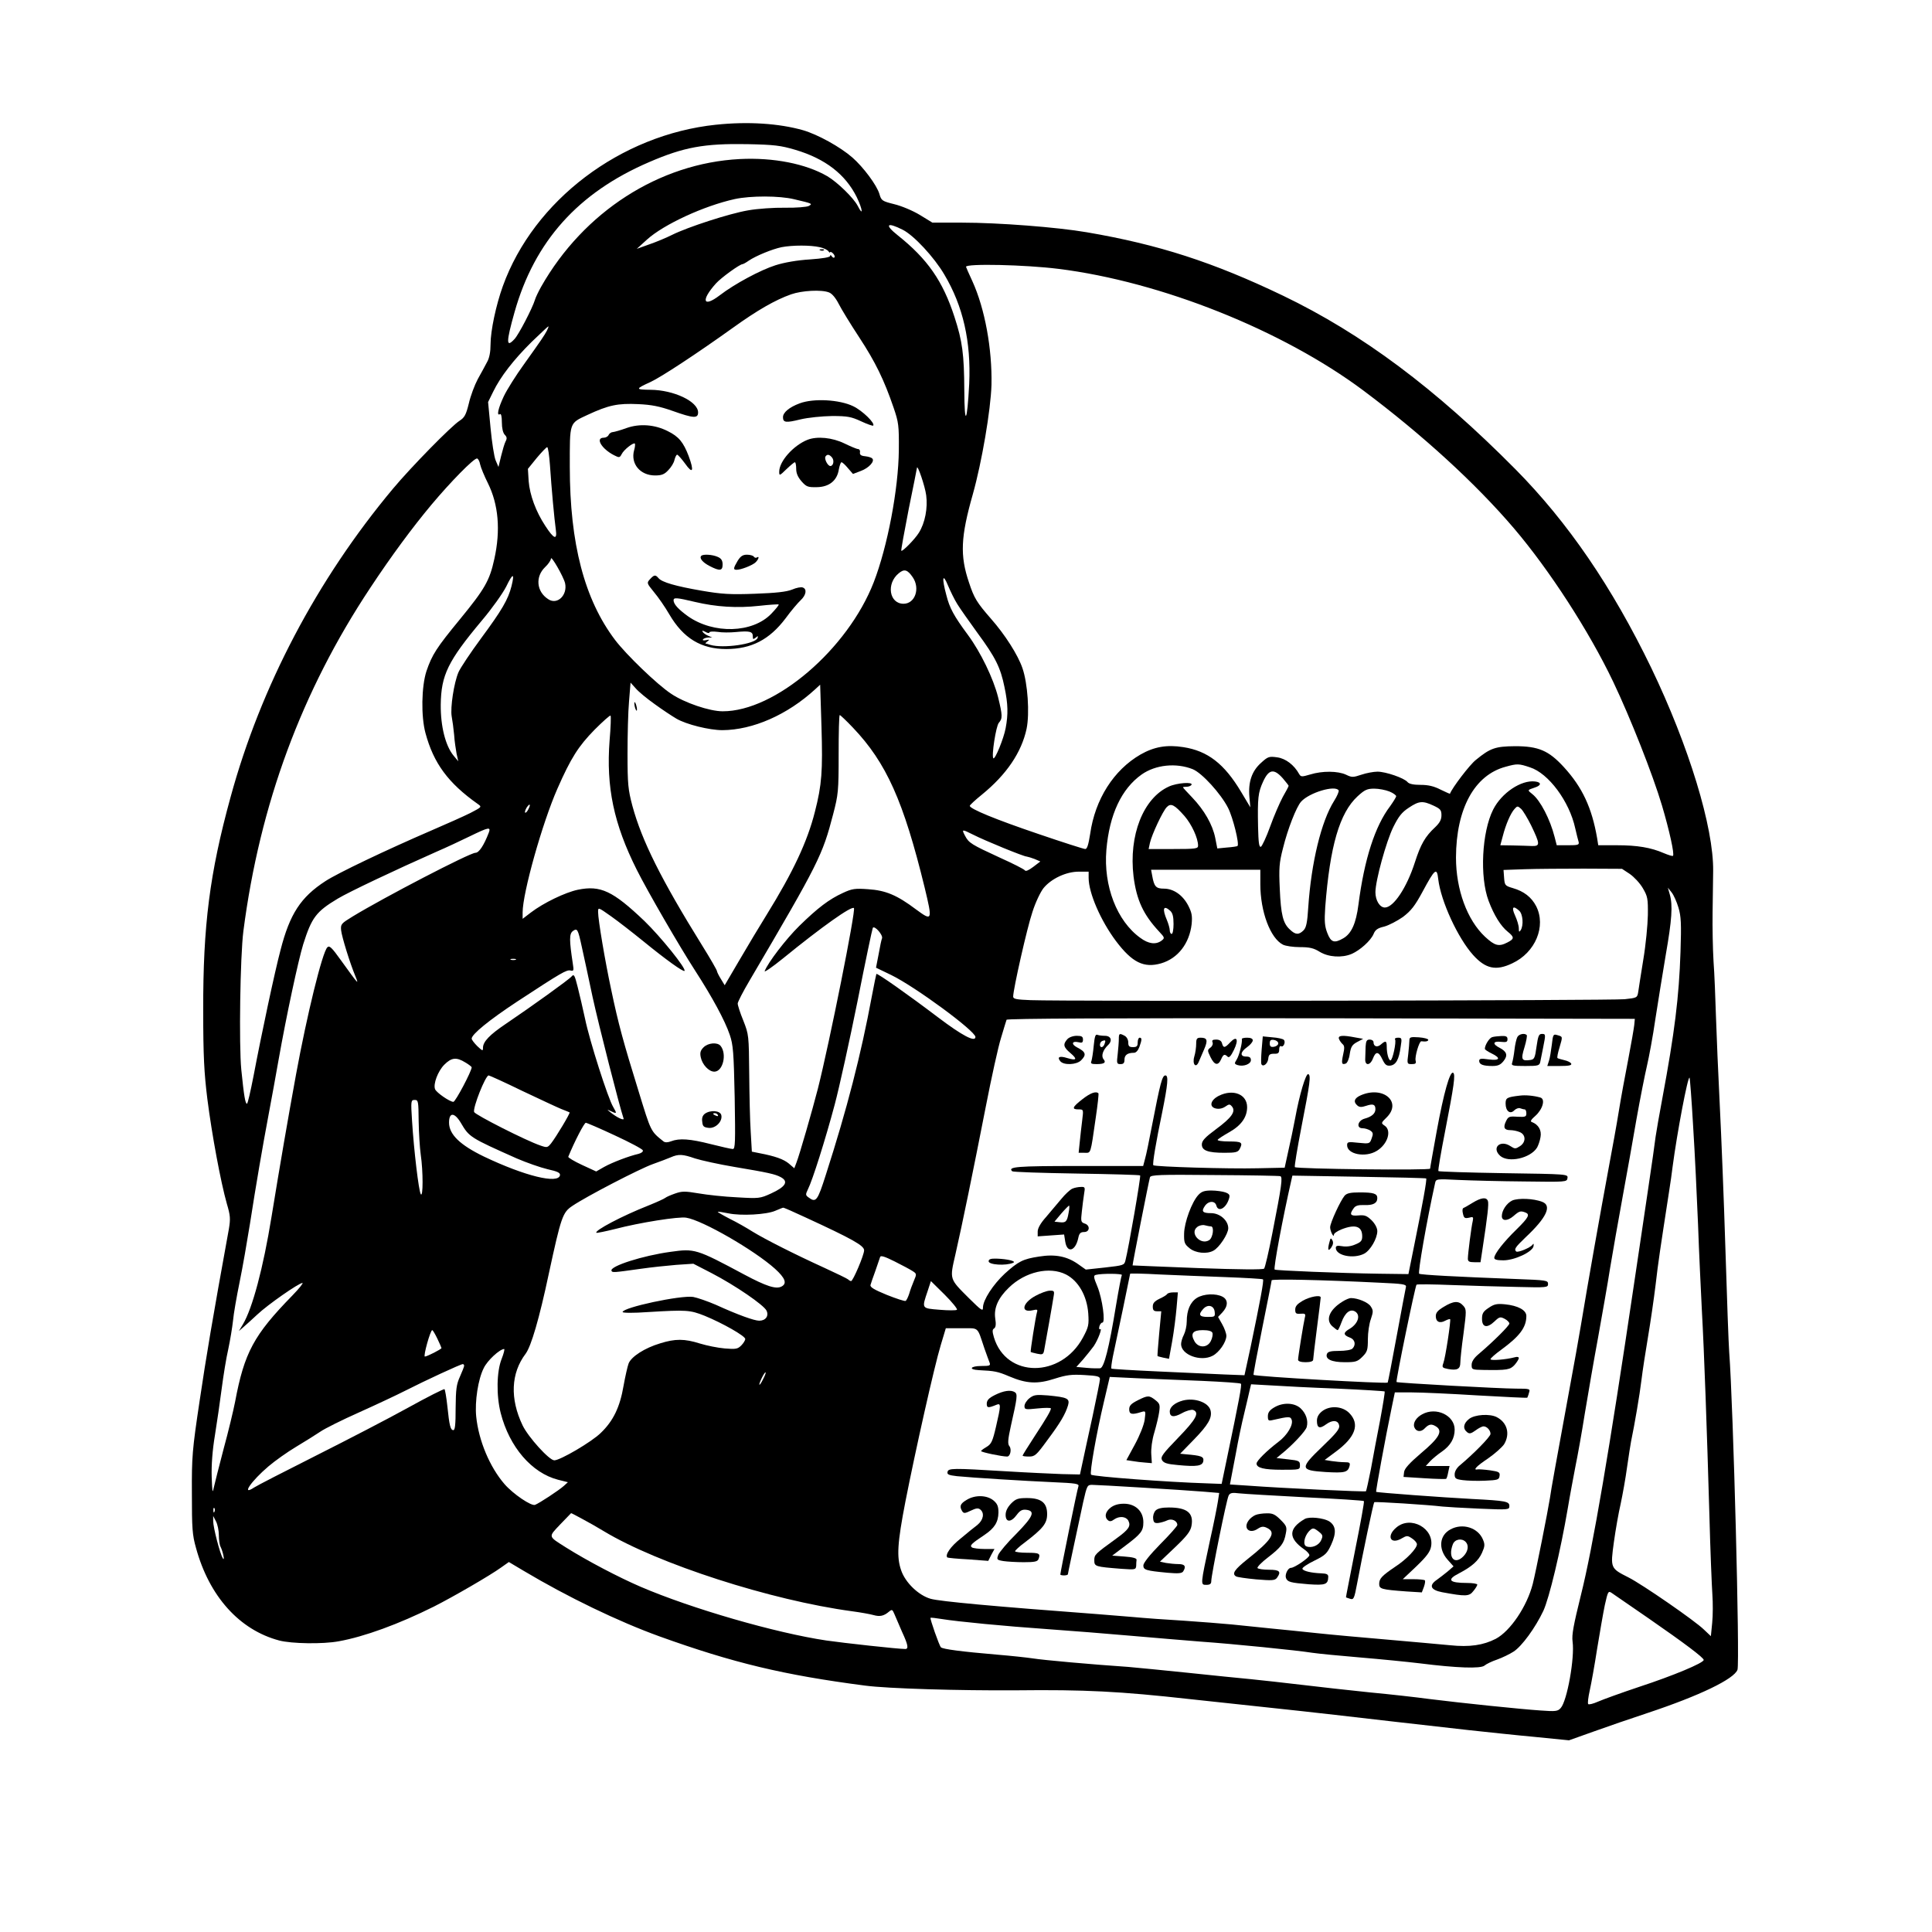 <?xml version="1.0" standalone="no"?>
<!DOCTYPE svg PUBLIC "-//W3C//DTD SVG 20010904//EN"
 "http://www.w3.org/TR/2001/REC-SVG-20010904/DTD/svg10.dtd">
<svg version="1.0" xmlns="http://www.w3.org/2000/svg"
 width="1024pt" height="1024pt" viewBox="0 0 1024 1024"
 preserveAspectRatio="xMidYMid meet">

<g transform="translate(0,1024) scale(0.1,-0.1)"
fill="#000000" stroke="none">
<path d="M3795 9579 c-506 -53 -966 -401 -1130 -856 -36 -100 -65 -236 -65
-308 0 -40 -6 -73 -19 -95 -10 -19 -32 -60 -49 -90 -16 -30 -38 -88 -47 -128
-15 -61 -23 -75 -49 -92 -42 -26 -256 -244 -353 -360 -403 -482 -701 -1049
-861 -1635 -111 -404 -146 -681 -145 -1130 0 -244 5 -332 22 -470 24 -189 71
-441 103 -554 19 -64 20 -81 11 -135 -88 -484 -120 -675 -155 -911 -39 -260
-42 -295 -41 -490 0 -185 2 -220 22 -290 70 -256 230 -434 441 -490 65 -17
231 -20 316 -4 134 24 318 91 504 184 101 51 298 165 356 207 l41 29 79 -47
c235 -140 501 -268 719 -347 392 -141 659 -205 1090 -261 120 -16 502 -27 800
-25 365 4 548 -5 925 -47 124 -13 308 -33 410 -44 102 -11 262 -28 355 -39
179 -21 427 -49 710 -81 94 -10 251 -27 350 -36 l181 -18 129 46 c72 26 200
70 285 98 280 93 461 181 479 230 13 39 -22 1396 -44 1685 -3 39 -12 284 -20
545 -8 261 -22 606 -30 765 -8 160 -17 369 -20 465 -3 96 -8 229 -13 295 -4
66 -6 181 -5 255 1 74 2 175 3 223 3 232 -129 663 -328 1077 -207 428 -441
771 -720 1053 -424 428 -812 718 -1232 920 -369 177 -659 271 -1040 336 -157
27 -469 51 -660 51 l-158 0 -67 41 c-38 23 -98 48 -136 57 -64 16 -68 19 -78
54 -14 47 -85 142 -143 193 -64 56 -183 122 -262 145 -127 36 -292 47 -461 29z
m420 -133 c159 -47 266 -130 326 -251 31 -64 36 -107 5 -46 -22 42 -107 125
-161 157 -114 66 -285 100 -464 91 -427 -22 -827 -279 -1053 -677 -14 -25 -29
-56 -33 -70 -13 -43 -86 -184 -108 -207 -45 -49 -45 -18 0 142 106 376 337
634 714 796 183 79 291 99 519 95 144 -3 177 -7 255 -30z m-6 -262 c99 -23 99
-24 77 -36 -10 -5 -66 -10 -125 -9 -58 1 -146 -5 -196 -14 -100 -17 -321 -89
-403 -130 -28 -14 -82 -37 -120 -50 l-67 -24 54 49 c88 80 302 179 466 215 84
18 236 18 314 -1z m576 -162 c59 -30 166 -145 220 -237 100 -168 142 -356 132
-579 -11 -210 -25 -230 -26 -36 -1 193 -10 261 -52 390 -62 191 -143 307 -301
433 -72 57 -58 72 27 29z m-441 -92 c21 -4 43 -15 47 -22 5 -7 9 -9 9 -5 0 4
6 2 14 -5 8 -7 12 -17 9 -22 -3 -4 -9 -2 -14 5 -5 8 -9 9 -9 3 0 -8 -39 -14
-107 -19 -67 -4 -136 -16 -183 -31 -79 -25 -217 -99 -295 -159 -89 -68 -102
-28 -20 63 27 30 126 102 141 102 3 0 18 8 32 18 38 26 126 62 175 72 58 11
154 11 201 0z m1266 -115 c544 -68 1187 -325 1615 -644 314 -235 596 -493 799
-731 189 -222 398 -545 526 -813 91 -191 210 -492 259 -657 39 -132 67 -258
58 -266 -2 -3 -24 4 -48 14 -69 30 -141 42 -249 42 l-99 0 -6 38 c-28 161 -78
269 -177 377 -80 87 -134 110 -258 110 -105 -1 -131 -10 -208 -73 -32 -25
-125 -147 -137 -179 -1 -1 -23 9 -50 22 -35 18 -65 25 -105 25 -38 0 -62 5
-70 15 -17 21 -115 55 -159 55 -20 0 -59 -7 -85 -16 -45 -15 -51 -15 -82 0
-43 20 -125 21 -190 1 -44 -13 -49 -13 -58 2 -27 49 -72 83 -117 89 -43 6 -49
4 -86 -30 -48 -43 -68 -101 -61 -180 l5 -55 -49 82 c-89 149 -177 217 -306
237 -88 14 -155 2 -227 -39 -142 -82 -241 -237 -267 -421 -9 -57 -16 -80 -26
-80 -8 0 -120 36 -249 80 -227 77 -363 133 -363 149 0 4 29 31 65 60 130 106
209 223 236 348 17 82 6 242 -22 322 -24 70 -92 177 -167 262 -75 86 -89 109
-116 191 -49 144 -44 243 20 468 48 171 95 447 99 580 4 191 -35 404 -101 549
-19 41 -34 75 -34 77 0 18 314 11 490 -11z m-1216 -125 c16 -6 35 -29 51 -60
14 -28 63 -108 109 -178 86 -131 132 -226 182 -372 27 -79 29 -95 28 -225 -2
-208 -60 -512 -133 -701 -138 -355 -523 -685 -801 -684 -69 0 -202 45 -273 93
-73 48 -237 206 -297 285 -162 214 -240 510 -240 918 0 240 -4 229 94 275 112
52 160 62 269 57 70 -3 114 -12 182 -36 110 -39 135 -41 135 -8 0 58 -129 119
-252 120 -81 1 -82 4 -1 41 57 26 248 152 438 288 128 92 223 147 308 177 57
20 161 26 201 10z m-1495 -202 c-15 -28 -27 -46 -122 -179 -42 -58 -90 -134
-107 -170 -30 -64 -39 -106 -20 -94 6 4 10 -13 10 -44 0 -31 6 -55 15 -65 12
-12 13 -20 5 -35 -6 -11 -16 -46 -24 -78 l-14 -58 -15 35 c-8 19 -20 97 -27
172 l-13 137 27 55 c39 80 108 169 204 264 47 45 86 82 88 82 3 0 -1 -10 -7
-22z m16 -715 c8 -121 23 -284 31 -341 8 -56 -10 -50 -56 21 -50 76 -82 163
-88 237 l-4 65 47 58 c26 31 51 57 55 57 5 0 11 -44 15 -97z m-370 5 c4 -18
23 -63 41 -99 56 -113 68 -249 34 -402 -25 -115 -51 -159 -182 -319 -125 -152
-148 -188 -178 -276 -26 -81 -29 -238 -5 -327 43 -160 120 -265 277 -376 23
-16 22 -16 -39 -48 -34 -17 -126 -58 -205 -92 -241 -104 -497 -226 -563 -269
-131 -85 -189 -174 -238 -365 -30 -112 -101 -445 -143 -667 -16 -82 -31 -148
-35 -148 -9 0 -16 42 -30 180 -13 130 -6 603 11 735 87 672 309 1272 673 1820
111 168 222 318 323 439 103 123 224 246 242 246 6 0 14 -15 17 -32z m2364
-163 c9 -67 -6 -147 -39 -199 -21 -34 -88 -102 -93 -95 -2 2 16 101 39 219 24
118 44 217 44 220 2 22 43 -97 49 -145z m-1914 -466 c14 -63 -41 -117 -89 -85
-63 40 -70 120 -16 171 17 16 30 36 30 44 0 21 67 -96 75 -130z m1843 31 c40
-59 12 -140 -49 -140 -76 0 -93 107 -25 162 29 24 46 19 74 -22z m-2127 -47
c-18 -71 -51 -127 -161 -276 -56 -76 -110 -157 -120 -180 -24 -56 -44 -188
-36 -234 4 -21 10 -65 13 -98 2 -33 9 -78 13 -100 l9 -40 -25 30 c-43 52 -69
156 -68 270 2 157 38 231 217 445 55 65 111 144 130 181 35 73 46 74 28 2z
m2363 -95 c14 -23 63 -92 107 -153 95 -129 122 -183 143 -287 19 -90 20 -144
6 -218 -10 -54 -56 -167 -65 -159 -11 11 14 171 29 188 20 23 20 38 -4 136
-25 99 -92 238 -160 330 -74 100 -97 142 -114 210 -25 92 -20 121 8 53 13 -31
35 -76 50 -100z m-1604 -530 c41 -30 93 -64 115 -77 53 -31 175 -61 244 -61
161 1 344 81 492 217 l26 24 7 -223 c7 -235 2 -307 -35 -451 -40 -158 -115
-318 -256 -546 -36 -58 -101 -166 -144 -240 l-78 -133 -20 33 c-12 19 -21 38
-21 42 0 5 -35 66 -78 135 -218 351 -320 556 -370 740 -23 87 -26 115 -26 277
0 99 3 224 8 278 l8 99 27 -30 c14 -17 60 -55 101 -84z m-239 -192 c-19 -247
22 -443 144 -686 57 -114 228 -409 309 -534 91 -141 158 -264 184 -341 18 -53
21 -92 26 -332 4 -239 3 -273 -10 -273 -9 0 -61 12 -117 26 -110 28 -166 32
-210 15 -18 -7 -32 -7 -40 -1 -69 55 -66 50 -132 265 -81 261 -108 360 -145
537 -33 153 -70 373 -70 414 0 26 0 26 68 -22 37 -26 114 -86 172 -133 120
-98 211 -163 218 -157 11 11 -126 181 -213 265 -167 159 -232 190 -353 165
-66 -14 -181 -69 -249 -121 l-43 -33 0 34 c0 103 104 473 184 655 72 164 112
226 197 313 44 44 82 78 85 75 3 -3 1 -62 -5 -131z m1290 67 c177 -186 268
-389 380 -848 42 -175 41 -179 -46 -115 -101 76 -161 101 -254 107 -69 5 -85
3 -134 -20 -72 -33 -132 -78 -231 -175 -70 -69 -166 -194 -183 -239 -4 -9 40
21 98 68 205 167 363 279 375 266 11 -11 -130 -716 -191 -957 -29 -113 -98
-353 -114 -393 l-11 -29 -29 25 c-28 23 -72 39 -156 55 l-40 8 -6 104 c-4 58
-7 197 -8 310 -2 202 -2 206 -31 280 -17 41 -30 82 -30 91 0 8 28 63 63 122
368 626 386 663 443 882 27 104 29 121 29 318 0 114 2 207 6 207 3 0 35 -30
70 -67z m1801 -220 c49 -20 149 -130 187 -205 26 -51 61 -192 50 -202 -2 -2
-27 -6 -56 -8 l-51 -5 -11 56 c-14 70 -58 147 -122 214 -27 28 -49 52 -49 54
0 2 9 3 19 3 11 0 23 5 26 10 11 17 -77 11 -120 -9 -136 -62 -213 -259 -187
-476 16 -126 52 -203 136 -293 30 -32 30 -34 12 -48 -30 -22 -69 -17 -112 15
-124 89 -196 275 -180 466 16 188 80 324 187 400 74 52 183 63 271 28z m1787
10 c98 -31 209 -180 240 -323 7 -30 15 -63 18 -72 4 -16 -3 -18 -56 -18 l-60
0 -11 43 c-24 95 -76 194 -117 227 -29 23 -29 22 12 36 35 11 36 28 1 32 -73
9 -177 -60 -222 -149 -60 -119 -72 -357 -24 -484 29 -77 65 -134 101 -163 36
-29 36 -38 -1 -57 -46 -24 -67 -18 -119 30 -95 89 -154 250 -154 420 1 259 98
437 263 481 61 17 70 17 129 -3z m-1310 -58 c17 -20 31 -38 31 -40 0 -3 -14
-30 -31 -59 -16 -30 -47 -101 -67 -157 -20 -56 -43 -104 -49 -107 -10 -3 -13
23 -15 105 -3 155 0 182 27 241 30 65 57 70 104 17z m296 -64 c3 -5 -8 -31
-24 -56 -68 -108 -121 -326 -137 -564 -5 -82 -11 -108 -25 -122 -25 -25 -43
-24 -72 4 -37 33 -48 79 -54 217 -5 108 -3 137 17 214 25 102 71 219 96 247
43 48 180 89 199 60z m269 -6 c20 -8 36 -20 36 -25 0 -5 -15 -29 -32 -53 -80
-105 -137 -281 -168 -522 -13 -100 -37 -153 -80 -178 -48 -28 -66 -22 -85 28
-14 36 -16 62 -11 137 25 324 76 499 171 587 38 35 51 41 89 41 24 0 60 -7 80
-15z m234 -75 c36 -17 42 -23 42 -51 0 -23 -9 -40 -33 -63 -54 -50 -77 -91
-108 -187 -43 -134 -113 -239 -159 -239 -27 0 -50 38 -50 81 0 61 57 269 95
346 28 56 45 78 82 102 54 36 73 38 131 11z m-4798 -20 c-6 -12 -14 -20 -17
-17 -2 3 1 14 8 26 17 26 24 19 9 -9z m3478 -35 c38 -44 72 -117 72 -157 0
-16 -11 -18 -131 -18 l-131 0 7 33 c10 44 68 168 89 189 22 23 41 13 94 -47z
m1837 -49 c48 -100 49 -111 5 -110 -19 1 -65 2 -102 3 l-66 1 13 48 c16 63 42
122 62 144 15 17 17 17 35 1 10 -9 34 -49 53 -87z m-5525 -41 c-25 -65 -51
-105 -70 -105 -30 0 -484 -236 -650 -337 -62 -38 -65 -41 -62 -74 4 -35 46
-172 76 -244 19 -47 17 -45 -76 84 -50 70 -62 81 -73 70 -27 -27 -108 -358
-166 -674 -44 -241 -83 -467 -130 -755 -44 -271 -101 -485 -152 -570 l-21 -35
23 20 c13 11 47 42 75 68 55 52 220 167 239 167 6 0 -18 -30 -54 -67 -204
-209 -254 -302 -303 -563 -9 -46 -36 -159 -61 -250 -24 -91 -47 -183 -52 -205
-7 -33 -8 -24 -11 57 -2 63 4 142 17 220 11 68 27 179 36 248 9 69 24 163 35
210 10 47 21 114 25 150 3 35 19 127 35 205 16 77 40 217 55 310 32 206 66
404 100 585 14 74 37 200 51 280 42 238 105 530 131 615 45 142 68 173 183
242 60 36 305 152 524 249 49 21 128 58 175 81 103 50 114 52 101 18z m2568
-9 c63 -32 268 -116 284 -116 7 -1 26 -7 42 -13 l30 -13 -38 -29 c-24 -18 -40
-25 -44 -18 -4 6 -63 36 -132 67 -152 70 -165 78 -185 116 -19 36 -17 36 43 6z
m3480 -208 c22 -15 54 -49 69 -75 26 -44 28 -56 27 -143 -1 -52 -11 -158 -24
-235 -12 -77 -25 -154 -27 -172 -5 -31 -6 -32 -72 -39 -63 -7 -2958 -12 -3148
-5 -76 3 -93 6 -93 19 0 38 74 366 102 448 16 51 43 107 59 127 41 50 120 87
186 87 l53 0 0 -33 c0 -80 64 -227 145 -335 86 -114 148 -144 239 -118 89 26
150 105 162 208 4 43 1 61 -18 98 -29 56 -78 90 -129 90 -42 0 -52 11 -62 68
l-6 32 289 0 290 0 0 -76 c0 -146 53 -287 120 -321 14 -7 54 -13 90 -13 51 0
73 -5 105 -25 46 -28 117 -33 169 -11 44 19 101 70 116 105 9 23 22 32 57 40
25 7 69 30 99 51 43 33 63 58 104 134 66 123 76 130 83 66 14 -117 104 -312
185 -402 66 -73 121 -85 207 -44 123 57 181 197 127 303 -25 48 -65 79 -124
96 -41 12 -43 15 -46 55 l-3 41 113 4 c62 2 203 3 314 3 l201 -1 41 -27z m258
-178 c14 -46 16 -85 11 -235 -8 -240 -31 -427 -96 -775 -16 -85 -32 -177 -36
-205 -3 -27 -21 -153 -40 -280 -19 -126 -52 -354 -75 -505 -129 -871 -218
-1395 -281 -1645 -39 -158 -49 -210 -44 -246 12 -85 -29 -315 -63 -352 -15
-17 -26 -19 -106 -13 -106 7 -424 40 -591 61 -66 9 -208 25 -315 35 -107 11
-269 29 -360 40 -91 11 -212 24 -270 30 -58 5 -208 21 -335 34 -126 13 -268
27 -315 31 -192 13 -449 36 -505 45 -33 5 -118 14 -190 20 -188 16 -288 29
-298 39 -9 9 -59 152 -55 156 2 2 28 -1 58 -6 86 -14 335 -38 565 -54 116 -8
314 -24 440 -35 127 -11 293 -25 370 -31 171 -12 508 -46 590 -59 33 -5 148
-16 255 -25 107 -9 249 -23 315 -31 198 -25 323 -29 343 -12 9 8 40 23 67 32
28 10 67 29 87 42 44 28 116 127 158 216 31 67 91 316 130 546 11 67 30 166
40 219 11 53 34 180 50 282 17 102 48 283 70 401 21 119 51 285 64 370 14 85
44 254 66 375 22 121 56 308 74 415 19 107 44 233 55 280 11 47 32 159 45 250
14 91 39 244 55 340 32 183 38 262 21 320 l-10 35 20 -25 c11 -14 27 -50 36
-80z m-2694 -17 c13 -12 18 -30 18 -70 0 -29 -4 -53 -10 -53 -5 0 -10 8 -10
19 0 10 -7 35 -15 54 -26 61 -19 82 17 50z m1850 0 c20 -18 24 -78 8 -103 -8
-12 -10 -10 -10 10 0 14 -9 44 -20 68 -20 44 -11 55 22 25z m-3377 -146 c-3
-6 -11 -44 -18 -84 l-14 -72 81 -39 c127 -62 445 -296 446 -328 0 -30 -70 7
-197 103 -161 122 -323 236 -328 231 -1 -1 -12 -55 -24 -118 -58 -312 -131
-596 -244 -947 -44 -138 -52 -149 -91 -120 -17 12 -17 16 -4 43 24 47 93 265
142 449 25 94 79 340 121 548 41 208 78 383 81 389 9 15 55 -38 49 -55z
m-1591 -47 c9 -41 35 -160 57 -265 33 -151 143 -582 164 -643 5 -14 -36 5 -70
33 -20 16 -20 16 2 6 33 -16 34 -14 13 22 -27 44 -125 350 -149 467 -11 52
-29 128 -39 168 -16 64 -20 71 -32 57 -14 -17 -212 -159 -351 -253 -83 -56
-119 -93 -119 -125 0 -19 -2 -18 -30 8 -16 16 -30 34 -30 40 0 23 92 98 242
197 235 154 261 169 282 164 17 -4 18 0 12 37 -19 125 -19 157 0 172 24 17 27
12 48 -85z m-351 -67 c-7 -2 -19 -2 -25 0 -7 3 -2 5 12 5 14 0 19 -2 13 -5z
m5929 -345 c-2 -18 -16 -100 -32 -183 -16 -82 -39 -206 -50 -275 -11 -69 -34
-195 -50 -280 -50 -270 -114 -631 -151 -855 -11 -66 -38 -217 -60 -335 -73
-399 -98 -535 -104 -580 -11 -70 -74 -388 -91 -455 -31 -120 -119 -250 -196
-291 -66 -34 -139 -45 -243 -34 -55 5 -206 19 -335 30 -129 11 -296 26 -370
34 -74 8 -184 19 -245 25 -60 6 -153 16 -205 21 -52 5 -167 14 -255 20 -88 5
-212 14 -275 20 -63 5 -146 12 -185 15 -548 41 -831 67 -882 81 -64 18 -135
86 -157 152 -24 70 -20 142 23 364 53 270 153 716 187 828 l27 90 84 0 c94 0
81 11 120 -105 12 -33 24 -68 28 -77 6 -16 1 -18 -44 -18 -58 0 -70 -19 -13
-22 83 -4 100 -7 161 -33 92 -39 150 -42 242 -12 63 20 90 23 157 19 69 -4 82
-7 82 -22 0 -9 -18 -97 -39 -196 -22 -98 -45 -208 -53 -244 l-14 -65 -94 2
c-52 2 -187 8 -300 15 -283 17 -304 17 -308 -4 -3 -13 7 -17 50 -22 79 -8 354
-25 511 -32 117 -5 137 -8 133 -21 -6 -14 -96 -456 -96 -468 0 -3 9 -5 20 -5
11 0 20 3 20 6 0 5 31 149 81 382 20 88 22 92 47 92 34 0 480 -27 590 -36 l84
-7 -7 -46 c-4 -25 -22 -118 -42 -206 -51 -238 -51 -235 -19 -235 19 0 26 5 26
20 0 32 81 433 92 453 7 14 18 17 56 12 26 -3 184 -12 352 -21 167 -8 306 -17
309 -20 3 -3 -18 -118 -46 -257 -27 -139 -50 -253 -49 -253 0 -1 10 -4 22 -8
19 -6 22 1 37 81 29 155 86 426 91 431 5 4 289 -14 361 -23 17 -2 103 -7 193
-11 160 -7 162 -6 162 14 0 24 -19 28 -195 37 -153 8 -508 34 -511 38 -3 3 50
292 82 445 l17 82 90 0 c50 0 207 -7 350 -16 143 -8 260 -14 262 -12 1 2 6 13
9 26 7 21 6 22 -69 22 -82 0 -628 30 -633 35 -5 5 99 510 106 516 4 3 89 2
189 -2 100 -4 255 -8 345 -10 158 -4 163 -3 163 16 0 19 -9 20 -170 26 -317
12 -503 22 -513 28 -8 5 40 280 84 479 5 24 5 24 127 18 67 -3 223 -7 347 -8
222 -3 225 -3 228 18 3 21 2 21 -338 26 -187 3 -343 8 -346 11 -3 3 13 97 35
209 48 246 56 304 43 312 -17 10 -50 -107 -87 -309 -19 -104 -35 -194 -35
-199 0 -10 -707 -2 -717 8 -3 3 13 99 35 213 46 235 51 274 36 280 -13 4 -47
-111 -69 -232 -9 -49 -26 -129 -37 -177 l-19 -87 -142 -3 c-154 -4 -546 8
-554 16 -6 5 15 128 47 281 30 149 34 195 17 195 -17 0 -27 -38 -72 -270 -14
-74 -30 -152 -36 -172 l-10 -38 -344 0 c-328 0 -375 -4 -350 -28 4 -4 157 -9
340 -12 183 -3 336 -7 338 -10 5 -4 -61 -385 -78 -451 -6 -25 -11 -26 -108
-37 l-102 -11 -41 29 c-58 41 -121 54 -207 40 -85 -13 -109 -25 -182 -91 -61
-57 -115 -139 -115 -179 0 -22 -8 -16 -74 49 -105 105 -103 98 -72 233 35 153
95 446 161 783 30 154 66 318 81 365 14 47 27 90 29 95 1 7 564 9 1666 8
l1664 -3 -3 -32z m-6196 -199 c19 -11 34 -23 34 -26 0 -20 -86 -183 -97 -183
-19 0 -90 49 -97 67 -11 27 15 96 49 130 38 38 64 41 111 12z m300 -150 c93
-44 187 -88 209 -97 22 -8 42 -17 44 -18 4 -4 -70 -128 -98 -164 -19 -23 -21
-24 -58 -11 -74 25 -344 162 -350 177 -8 22 60 194 77 194 4 0 84 -36 176 -81z
m6208 -189 c9 -140 20 -374 26 -520 5 -146 15 -348 20 -450 13 -234 27 -637
40 -1085 5 -192 13 -385 16 -427 3 -43 3 -110 -1 -149 l-7 -71 -37 35 c-48 47
-326 239 -399 276 -97 49 -97 49 -78 188 9 65 25 156 36 203 10 47 26 135 34
195 9 61 18 121 21 135 19 91 46 249 55 325 6 50 22 153 35 230 13 77 31 201
40 275 14 122 25 193 70 485 8 50 17 113 20 140 24 182 81 483 90 473 2 -2 11
-118 19 -258z m-6755 28 c1 -62 6 -142 11 -178 13 -87 13 -231 0 -209 -11 20
-36 230 -46 387 -7 108 -6 112 14 112 19 0 20 -6 21 -112z m224 -10 c44 -75
49 -78 296 -188 51 -22 125 -48 163 -57 54 -12 68 -19 66 -32 -9 -48 -187 -4
-403 99 -126 61 -185 117 -185 180 0 56 29 55 63 -2z m816 -66 c80 -37 146
-72 148 -79 3 -7 -8 -15 -24 -19 -48 -11 -136 -44 -181 -69 l-42 -24 -76 35
c-41 19 -74 39 -72 43 33 81 85 181 93 180 5 0 75 -30 154 -67z m425 -122 c31
-10 126 -31 209 -45 179 -30 215 -38 245 -54 43 -23 27 -51 -52 -87 -57 -26
-63 -27 -180 -20 -67 3 -158 13 -204 21 -72 12 -87 12 -124 -1 -23 -8 -46 -18
-52 -23 -6 -5 -46 -23 -88 -40 -140 -55 -289 -134 -277 -145 2 -2 47 7 99 20
130 34 338 67 377 60 85 -13 361 -172 471 -271 54 -49 65 -78 34 -94 -29 -15
-80 1 -198 64 -254 136 -262 138 -390 120 -147 -20 -322 -76 -313 -100 4 -11
11 -10 154 10 55 8 141 17 190 21 l90 6 97 -50 c125 -65 277 -169 291 -199 13
-28 -5 -53 -39 -53 -26 0 -113 31 -229 84 -44 19 -99 38 -121 42 -66 10 -374
-56 -374 -80 0 -5 54 -6 138 0 200 12 219 11 297 -20 95 -39 215 -107 215
-123 0 -7 -10 -23 -21 -34 -19 -19 -29 -21 -88 -16 -36 3 -95 15 -131 26 -82
26 -131 26 -211 1 -83 -25 -152 -70 -167 -106 -6 -16 -18 -69 -27 -119 -19
-112 -54 -186 -121 -250 -49 -48 -215 -145 -246 -145 -27 0 -138 123 -168 185
-68 142 -62 277 16 380 29 39 72 184 123 425 65 300 73 324 124 358 73 50 359
198 427 222 36 13 79 29 95 36 41 18 63 17 129 -6z m3102 -94 c13 -5 8 -47
-42 -301 -19 -98 -39 -184 -44 -189 -6 -6 -134 -5 -352 3 -189 7 -344 14 -345
14 -2 2 86 447 92 467 4 13 49 15 342 12 186 -1 343 -4 349 -6z m773 -12 c5
-4 -18 -131 -63 -353 l-31 -154 -155 2 c-206 3 -549 17 -554 22 -7 7 42 270
89 476 l5 22 353 -6 c193 -3 354 -7 356 -9z m-3293 -205 c254 -117 314 -151
314 -176 0 -25 -59 -163 -69 -163 -4 0 -11 4 -16 9 -6 5 -62 32 -125 61 -156
71 -316 152 -381 192 -30 19 -84 50 -121 68 -37 19 -65 36 -64 37 2 2 27 -2
57 -8 66 -14 202 -7 249 14 19 8 38 16 41 16 3 1 55 -22 115 -50z m571 -286
c22 -14 22 -16 7 -51 -9 -21 -20 -51 -25 -69 -6 -18 -14 -35 -19 -38 -4 -3
-50 12 -100 32 -68 28 -90 41 -86 53 2 8 14 42 26 75 11 33 23 66 25 73 3 9
25 2 77 -24 40 -20 83 -43 95 -51z m813 -18 c66 -34 111 -113 118 -206 4 -61
2 -72 -28 -128 -116 -216 -407 -216 -472 1 -9 31 -9 41 1 47 9 6 11 22 6 53
-8 55 15 108 72 163 87 85 216 114 303 70z m296 -3 c-3 -5 -17 -78 -31 -162
-37 -227 -63 -327 -83 -332 -9 -1 -42 -1 -72 2 l-55 5 36 40 c19 22 44 54 56
70 23 34 47 99 34 90 -5 -3 -7 4 -4 15 3 11 10 20 16 20 17 0 0 125 -26 190
-22 52 -22 60 -8 63 30 8 142 7 137 -1z m551 -11 c106 -4 194 -9 197 -12 6 -5
-15 -116 -65 -356 l-33 -152 -105 4 c-58 3 -216 10 -351 16 -135 6 -247 13
-249 15 -3 3 1 30 7 62 22 101 92 437 92 441 0 2 71 1 158 -4 86 -4 243 -10
349 -14z m823 -30 c113 -5 134 -8 132 -21 -2 -8 -24 -125 -49 -260 -25 -135
-46 -246 -48 -248 -7 -7 -703 32 -711 41 -2 1 19 113 46 247 27 135 50 249 50
254 0 8 260 3 580 -13z m-2248 -143 c-4 -4 -45 -4 -92 0 -97 8 -95 5 -63 100
l17 52 73 -72 c40 -40 69 -76 65 -80z m-2754 -153 c12 -25 22 -48 22 -50 0 -6
-77 -45 -88 -45 -10 0 29 140 39 140 3 0 15 -20 27 -45z m341 -107 c-27 -67
-29 -195 -5 -288 46 -179 164 -317 304 -353 l52 -13 -22 -20 c-27 -24 -129
-91 -152 -100 -20 -8 -117 58 -162 110 -78 90 -137 230 -150 358 -8 80 10 198
40 257 19 40 84 100 108 101 4 0 -2 -24 -13 -52z m-199 -37 c0 -5 -10 -30 -22
-57 -19 -42 -22 -67 -23 -166 0 -87 -3 -118 -12 -118 -15 0 -21 21 -32 128 -5
46 -12 86 -15 89 -3 3 -90 -41 -193 -98 -103 -57 -323 -171 -488 -254 -165
-83 -313 -159 -328 -169 -71 -47 -16 34 76 112 34 29 100 76 147 104 47 28
104 64 128 80 23 16 115 62 205 102 89 40 200 92 247 116 104 53 292 140 303
140 4 0 7 -4 7 -9z m1585 -70 c-21 -43 -29 -39 -8 4 9 19 18 33 21 31 2 -2 -4
-18 -13 -35z m2328 -10 c109 -5 201 -11 204 -15 6 -5 -9 -85 -75 -401 l-27
-130 -80 3 c-199 6 -603 36 -612 46 -9 8 29 222 68 386 l31 132 147 -7 c80 -3
235 -10 344 -14z m717 -41 c134 -6 246 -13 249 -15 2 -3 -9 -71 -24 -152 -16
-82 -38 -198 -49 -260 -12 -61 -24 -114 -26 -117 -5 -4 -440 16 -628 30 l-93
6 5 27 c3 14 15 78 27 141 11 63 31 158 44 210 12 52 26 108 29 124 l7 29 107
-6 c59 -4 217 -12 352 -17z m-5953 -652 c-3 -8 -6 -5 -6 6 -1 11 2 17 5 13 3
-3 4 -12 1 -19z m1950 -39 c32 -17 83 -46 114 -65 287 -173 885 -366 1315
-424 45 -6 95 -15 113 -20 35 -10 56 -5 83 18 16 13 18 12 29 -14 7 -16 25
-58 40 -93 32 -69 36 -91 17 -91 -39 0 -328 32 -418 45 -269 40 -715 169 -985
285 -116 50 -282 137 -395 208 -96 61 -95 54 -31 122 31 32 57 59 58 60 2 0
29 -14 60 -31z m-1927 -86 c0 -24 4 -52 9 -61 13 -26 24 -81 12 -61 -15 23
-51 164 -51 196 l0 28 15 -29 c8 -15 15 -48 15 -73z m7577 -440 c192 -133 293
-209 293 -221 0 -16 -163 -84 -340 -142 -96 -32 -195 -68 -220 -79 -25 -11
-48 -17 -52 -13 -4 4 0 36 8 72 8 36 26 135 39 220 14 85 32 190 41 233 16 71
18 76 35 65 10 -7 98 -68 196 -135z"/>
<path d="M4348 8913 c7 -3 16 -2 19 1 4 3 -2 6 -13 5 -11 0 -14 -3 -6 -6z"/>
<path d="M4238 8102 c-54 -20 -88 -48 -88 -73 0 -29 15 -31 92 -12 42 10 114
17 168 18 83 0 102 -4 154 -28 32 -15 61 -25 64 -23 12 12 -56 79 -106 103
-72 35 -210 43 -284 15z"/>
<path d="M3320 7971 c-30 -11 -62 -20 -71 -21 -9 0 -19 -7 -23 -15 -3 -8 -15
-15 -26 -15 -46 0 -12 -59 55 -93 27 -14 30 -13 40 6 11 23 62 63 70 56 2 -3
1 -19 -4 -35 -20 -72 32 -134 111 -134 35 0 50 6 70 28 15 15 30 39 33 55 4
15 10 27 14 27 4 0 23 -21 42 -47 41 -58 49 -41 19 40 -28 73 -52 103 -111
132 -69 35 -149 41 -219 16z"/>
<path d="M4280 7909 c-75 -30 -150 -114 -150 -169 0 -23 2 -22 38 13 21 20 41
37 45 37 4 0 7 -16 7 -35 0 -24 9 -44 29 -67 25 -28 33 -31 81 -30 65 1 107
35 116 94 4 21 10 38 14 38 5 0 20 -14 34 -31 l27 -31 42 16 c43 16 75 52 60
66 -4 5 -21 10 -38 12 -22 2 -29 8 -27 21 2 9 -3 17 -10 17 -7 0 -40 14 -73
30 -64 31 -144 39 -195 19z m130 -94 c13 -16 7 -45 -9 -45 -14 0 -33 38 -26
50 9 14 21 12 35 -5z"/>
<path d="M3717 7294 c-12 -12 7 -35 44 -54 54 -28 69 -26 69 8 0 21 -7 32 -25
40 -28 13 -78 16 -88 6z"/>
<path d="M3910 7268 c-23 -39 -25 -48 -6 -48 23 0 80 22 99 38 18 16 24 38 8
27 -5 -3 -12 -1 -16 5 -3 5 -19 10 -36 10 -22 0 -34 -8 -49 -32z"/>
<path d="M3445 7170 c-18 -20 -17 -21 21 -68 22 -26 59 -79 82 -119 74 -126
168 -183 301 -183 133 0 229 49 315 163 29 40 66 83 80 96 29 27 34 59 11 67
-8 4 -34 -1 -57 -11 -30 -12 -86 -18 -197 -22 -131 -5 -176 -2 -281 16 -139
24 -212 45 -230 67 -16 19 -23 18 -45 -6z m237 -120 c114 -27 225 -34 342 -21
54 6 101 9 103 7 3 -2 -15 -24 -39 -49 -99 -103 -306 -109 -442 -13 -51 37
-75 63 -76 84 0 16 15 15 112 -8z m78 -162 c0 5 19 6 43 3 23 -4 67 -4 97 -1
73 7 90 3 90 -22 0 -17 2 -18 15 -8 13 11 14 10 10 -2 -13 -32 -182 -56 -250
-36 -11 4 -22 7 -25 7 -3 1 2 6 10 12 12 9 11 10 -8 6 -12 -3 -20 -1 -16 4 3
5 15 9 27 10 l22 0 -21 9 c-12 5 -25 14 -29 20 -6 9 -2 9 14 1 11 -7 21 -8 21
-3z"/>
<path d="M3363 6502 c2 -12 6 -24 10 -28 3 -4 4 4 2 16 -6 30 -16 40 -12 12z"/>
<path d="M3729 4689 c-16 -16 -20 -28 -15 -52 8 -40 43 -77 72 -77 46 0 68 94
33 137 -17 20 -66 16 -90 -8z"/>
<path d="M3736 4337 c-12 -9 -17 -23 -14 -42 2 -25 8 -30 34 -33 37 -4 75 35
67 68 -6 24 -58 28 -87 7z m69 -7 c3 -6 -1 -7 -9 -4 -18 7 -21 14 -7 14 6 0
13 -4 16 -10z"/>
<path d="M5797 4698 c-3 -35 -9 -71 -12 -81 -6 -14 -1 -17 27 -17 41 0 52 8
37 26 -14 17 -3 49 23 74 26 24 17 50 -16 50 -13 0 -31 2 -39 5 -11 5 -15 -8
-20 -57z m57 8 c-3 -9 -10 -16 -15 -16 -14 0 -11 28 4 33 16 6 19 3 11 -17z"/>
<path d="M5930 4733 c0 -16 -3 -52 -6 -80 -6 -49 -5 -53 15 -53 16 0 21 6 21
24 0 24 16 36 50 36 11 0 22 12 29 31 14 39 14 49 1 49 -5 0 -10 -11 -10 -25
0 -20 -5 -25 -25 -25 -20 0 -25 5 -25 25 0 14 -8 29 -19 35 -28 15 -31 13 -31
-17z"/>
<path d="M8042 4743 c-5 -10 -12 -40 -15 -68 -3 -27 -9 -58 -12 -67 -6 -16 1
-18 69 -18 70 0 76 2 80 23 2 12 9 46 15 75 14 70 14 72 -7 72 -16 0 -20 -12
-28 -67 -8 -60 -12 -68 -32 -71 -48 -7 -52 2 -32 67 10 33 15 62 12 65 -12 12
-42 5 -50 -11z"/>
<path d="M8225 4703 c-4 -32 -10 -70 -15 -85 l-9 -28 65 0 c47 0 65 3 62 12
-3 7 -19 15 -37 19 -17 4 -34 9 -36 11 -3 3 2 28 11 57 17 59 18 56 -13 65
-20 6 -22 3 -28 -51z"/>
<path d="M5657 4732 c-24 -27 -21 -42 16 -73 39 -33 34 -42 -16 -27 -41 13
-56 6 -37 -17 19 -22 86 -19 110 5 30 30 25 45 -22 69 -32 17 -26 35 8 27 19
-5 24 -2 24 14 0 16 -7 20 -33 20 -20 0 -41 -8 -50 -18z"/>
<path d="M6687 4677 c-3 -39 -4 -74 -1 -78 9 -16 33 3 36 29 2 22 8 27 31 27
22 -1 27 4 27 23 0 13 4 20 10 17 13 -8 26 24 14 34 -5 5 -32 11 -60 13 l-51
5 -6 -70z m88 33 c0 -8 -10 -16 -22 -18 -18 -3 -23 2 -23 18 0 16 5 21 23 18
12 -2 22 -10 22 -18z"/>
<path d="M7097 4733 c4 -10 13 -22 20 -28 9 -8 10 -20 2 -54 -10 -47 -8 -56
14 -48 8 3 18 26 21 51 6 38 13 49 39 63 l32 17 -40 7 c-71 14 -95 11 -88 -8z"/>
<path d="M7470 4725 c0 -11 -3 -44 -6 -72 -7 -52 -6 -53 19 -53 20 0 24 4 20
19 -5 20 19 102 30 102 25 -3 37 0 37 8 0 5 -23 11 -50 13 -44 3 -50 1 -50
-17z"/>
<path d="M7909 4743 c-15 -4 -39 -42 -39 -62 0 -4 16 -15 35 -24 52 -25 45
-40 -15 -32 -41 6 -50 4 -50 -8 0 -19 21 -27 70 -27 29 0 43 6 59 26 24 30 18
50 -20 70 -40 20 -37 37 6 32 29 -3 35 -1 35 14 0 14 -7 18 -32 17 -18 -1 -40
-3 -49 -6z"/>
<path d="M6340 4707 c0 -17 -4 -48 -10 -67 -12 -41 9 -65 24 -27 5 12 18 41
28 65 21 48 17 62 -18 62 -20 0 -24 -5 -24 -33z"/>
<path d="M6520 4715 c-28 -30 -36 -31 -43 -5 -3 13 -14 20 -31 20 -19 0 -24
-4 -19 -15 3 -9 -2 -21 -12 -28 -16 -12 -16 -15 1 -50 21 -43 40 -47 56 -12
12 28 19 30 35 14 7 -7 17 3 33 36 27 56 16 78 -20 40z"/>
<path d="M6582 4733 c4 -16 -14 -89 -28 -110 -12 -19 -12 -22 5 -28 31 -10 71
5 71 26 0 14 -7 19 -25 19 -34 0 -32 24 5 50 17 12 30 28 30 36 0 9 -11 14
-30 14 -16 0 -29 -3 -28 -7z"/>
<path d="M7394 4731 c8 -12 -13 -111 -24 -111 -10 0 -20 36 -20 73 0 31 -6 33
-31 11 -19 -17 -39 -11 -39 12 0 8 -9 14 -20 14 -16 0 -20 -7 -22 -37 0 -21
-2 -50 -2 -65 -2 -38 26 -37 41 2 15 39 30 38 50 -5 14 -29 22 -35 42 -33 30
4 46 32 55 101 7 43 6 47 -14 47 -12 0 -19 -4 -16 -9z"/>
<path d="M5737 4414 c-54 -42 -58 -54 -21 -54 27 0 27 0 20 -57 -4 -32 -10
-84 -13 -115 l-6 -58 31 0 c35 0 31 -14 60 188 10 67 16 124 14 127 -13 13
-43 2 -85 -31z"/>
<path d="M6460 4432 c-44 -22 -53 -58 -17 -67 16 -4 35 -1 50 9 22 15 25 15
37 1 21 -26 -2 -59 -85 -120 -58 -43 -75 -61 -75 -81 0 -32 32 -44 120 -44 58
0 71 3 80 19 19 36 12 41 -56 41 -36 0 -63 4 -60 9 3 5 31 23 61 40 64 36 95
80 95 133 0 68 -74 98 -150 60z"/>
<path d="M7213 4435 c-35 -15 -42 -35 -18 -55 11 -9 22 -9 46 -1 36 12 49 8
49 -18 0 -23 -20 -40 -57 -50 -37 -10 -46 -51 -11 -51 13 0 32 -6 42 -13 14
-10 15 -17 6 -41 -10 -28 -11 -29 -70 -23 -55 6 -60 5 -60 -13 0 -48 97 -67
157 -30 58 35 80 107 43 133 -21 14 -21 15 10 45 82 82 -19 168 -137 117z"/>
<path d="M8055 4433 c-68 -8 -75 -12 -75 -42 0 -40 24 -59 46 -36 9 9 23 14
31 11 8 -3 19 -6 24 -6 5 0 9 -9 9 -21 0 -18 -5 -20 -47 -18 -44 3 -49 1 -61
-24 -16 -33 -9 -47 23 -47 13 0 35 -4 49 -10 34 -13 35 -54 2 -75 -23 -15 -27
-15 -50 0 -54 36 -102 -8 -55 -51 44 -39 161 -13 196 44 6 11 15 35 18 55 7
36 -11 67 -46 80 -10 3 -4 13 19 33 39 35 54 89 26 97 -35 10 -79 14 -109 10z"/>
<path d="M5684 3940 c-12 -5 -39 -30 -60 -56 -22 -26 -58 -69 -81 -96 -27 -30
-43 -58 -43 -75 l0 -26 70 5 70 5 6 -38 c10 -63 54 -51 69 19 5 25 12 32 31
32 31 0 33 36 3 45 -20 7 -21 12 -15 64 3 31 9 73 12 94 6 34 5 37 -17 36 -13
0 -34 -4 -45 -9z m-20 -127 c-8 -48 -15 -55 -48 -51 l-27 3 36 43 c20 23 39
42 41 42 3 0 2 -17 -2 -37z"/>
<path d="M7805 3865 c-22 -14 -44 -26 -49 -28 -5 -2 -6 -15 -2 -30 5 -23 10
-26 32 -21 22 6 24 4 20 -17 -8 -33 -26 -176 -26 -200 0 -15 7 -19 34 -19 l33
0 11 73 c26 170 34 238 28 252 -8 21 -35 18 -81 -10z"/>
<path d="M8015 3877 c-29 -14 -55 -52 -55 -83 0 -26 29 -27 61 0 32 28 38 29
63 20 27 -10 18 -27 -45 -89 -69 -67 -119 -131 -119 -152 0 -9 14 -13 48 -13
60 0 155 45 160 75 2 13 0 16 -5 8 -11 -16 -79 -44 -87 -36 -12 12 -5 22 50
75 111 104 141 168 88 188 -46 18 -127 21 -159 7z"/>
<path d="M5240 3555 c0 -19 91 -25 130 -8 19 8 -29 20 -87 22 -32 1 -43 -3
-43 -14z"/>
<path d="M7653 3314 c-32 -19 -43 -31 -43 -50 0 -30 21 -40 50 -24 12 6 23 10
26 8 5 -6 -25 -205 -36 -233 -8 -22 -6 -25 25 -31 48 -9 65 0 65 33 0 15 7 85
17 155 16 123 16 128 -2 148 -24 27 -51 25 -102 -6z"/>
<path d="M7890 3308 c-29 -19 -35 -30 -35 -58 0 -46 27 -51 66 -14 26 25 31
26 54 14 14 -7 25 -19 25 -25 0 -11 -83 -94 -163 -162 -25 -21 -37 -40 -37
-57 0 -25 2 -26 63 -27 125 -2 141 1 165 27 12 14 22 30 22 36 0 6 -9 8 -22 4
-45 -12 -128 -19 -128 -10 0 5 26 28 58 51 97 71 132 118 132 178 0 31 -44 55
-114 62 -42 4 -57 1 -86 -19z"/>
<path d="M5273 2846 c-32 -16 -42 -27 -43 -45 0 -24 7 -25 53 -6 23 9 22 -5
-4 -117 -18 -78 -25 -92 -50 -107 -16 -9 -29 -19 -29 -22 0 -6 110 -29 138
-29 17 0 25 39 12 55 -10 12 -8 35 8 108 34 150 36 168 21 178 -22 14 -60 8
-106 -15z"/>
<path d="M5456 2829 c-14 -11 -26 -30 -26 -41 0 -19 4 -20 70 -13 39 4 70 4
70 0 0 -11 -21 -48 -86 -147 -35 -54 -64 -100 -64 -103 0 -3 15 -5 34 -5 31 0
39 7 98 88 68 91 95 137 109 184 10 36 -4 42 -107 52 -63 5 -75 3 -98 -15z"/>
<path d="M7538 2744 c-32 -17 -50 -46 -42 -68 9 -25 36 -28 56 -6 22 23 37 25
63 7 32 -24 11 -60 -83 -139 -62 -53 -88 -82 -90 -100 l-3 -26 111 -7 c61 -4
113 -5 115 -3 3 2 8 19 11 36 l7 32 -63 0 -63 0 23 25 c12 13 40 36 62 51 46
32 68 70 68 117 0 75 -98 122 -172 81z"/>
<path d="M7786 2719 c-29 -23 -34 -50 -11 -69 13 -11 21 -9 45 8 16 12 35 22
43 22 18 0 37 -21 37 -40 0 -15 -91 -107 -163 -167 -16 -13 -27 -32 -27 -47 0
-22 5 -26 43 -31 23 -3 76 -5 117 -3 69 3 75 5 78 25 3 20 -3 23 -50 30 -29 4
-59 6 -65 5 -29 -6 -9 16 54 58 36 25 74 59 85 75 33 55 17 115 -39 144 -37
19 -117 14 -147 -10z"/>
<path d="M5123 2290 c-34 -20 -39 -34 -23 -60 8 -12 14 -12 45 3 29 14 40 15
51 6 23 -19 16 -55 -15 -81 -16 -12 -57 -45 -90 -73 -53 -42 -83 -86 -70 -100
2 -2 52 -7 111 -10 l106 -8 16 32 17 31 -53 0 c-29 0 -59 4 -66 8 -14 10 -4
20 65 66 54 36 74 68 75 119 0 32 -5 46 -26 64 -35 29 -98 31 -143 3z"/>
<path d="M5359 2271 c-19 -20 -29 -40 -29 -60 0 -41 29 -41 59 0 17 23 29 29
49 27 51 -6 39 -35 -51 -127 -48 -47 -90 -98 -96 -112 -9 -25 -8 -27 27 -33
20 -3 69 -6 108 -6 56 0 73 3 78 16 12 30 5 34 -59 34 -36 0 -65 4 -65 8 0 4
23 26 52 47 97 74 118 101 118 150 0 60 -31 85 -107 85 -47 0 -59 -4 -84 -29z"/>
<path d="M5886 2249 c-28 -22 -34 -50 -13 -67 8 -7 18 -6 31 4 28 20 63 17 76
-5 15 -29 4 -47 -64 -96 -113 -82 -116 -85 -116 -115 0 -33 5 -34 143 -45 72
-5 77 -5 79 15 0 11 1 26 2 33 1 8 -21 14 -64 17 l-65 5 65 49 c88 66 100 81
100 128 0 58 -42 98 -103 98 -30 0 -53 -7 -71 -21z"/>
<path d="M6125 2234 c-9 -9 -15 -28 -13 -43 2 -21 8 -25 28 -23 14 2 35 8 47
14 23 11 53 -2 53 -25 0 -5 -40 -51 -90 -101 -56 -57 -90 -100 -90 -113 0 -24
13 -28 129 -39 57 -5 75 -3 82 7 17 27 9 39 -25 39 -18 0 -48 3 -66 6 l-32 7
80 76 c62 59 82 85 87 113 13 69 -23 98 -120 98 -36 0 -59 -5 -70 -16z"/>
<path d="M6654 2210 c-12 -5 -29 -18 -37 -30 -29 -41 6 -72 49 -43 20 13 30
14 49 5 51 -24 27 -63 -102 -165 -70 -56 -85 -78 -62 -92 5 -4 54 -11 107 -16
85 -7 99 -6 110 8 24 33 15 43 -42 43 -30 0 -57 4 -61 9 -3 5 22 31 55 56 70
54 86 75 95 127 7 34 4 41 -28 73 -28 28 -42 35 -73 34 -22 0 -49 -4 -60 -9z"/>
<path d="M6915 2189 c-87 -51 -88 -102 -1 -162 14 -10 26 -23 26 -30 0 -13
-79 -67 -98 -67 -16 0 -33 -36 -26 -54 8 -21 24 -25 121 -33 89 -6 102 -1 103
40 0 13 -9 17 -37 18 -53 2 -96 12 -100 24 -2 6 26 25 63 43 59 29 68 38 90
86 28 62 25 98 -10 122 -31 19 -107 27 -131 13z m76 -68 c20 -16 22 -22 11
-45 -12 -27 -50 -43 -78 -32 -19 7 -12 51 13 79 20 21 25 21 54 -2z"/>
<path d="M7401 2144 c-54 -45 -32 -93 28 -58 28 16 31 16 55 0 14 -9 26 -23
26 -31 0 -22 -55 -80 -115 -119 -71 -48 -85 -63 -85 -91 0 -27 11 -30 145 -40
l81 -5 11 29 c6 17 8 32 5 35 -3 3 -30 6 -61 6 l-56 0 72 68 c54 52 73 77 78
105 18 96 -108 166 -184 101z"/>
<path d="M7688 2134 c-59 -31 -66 -103 -16 -160 l32 -36 -31 -27 c-17 -14 -43
-34 -57 -44 -44 -30 -34 -54 27 -66 125 -23 144 -23 166 6 12 14 21 30 21 34
0 5 -24 9 -54 9 -96 0 -110 17 -43 51 67 35 103 66 122 109 15 34 16 44 5 70
-26 63 -108 89 -172 54z m80 -66 c18 -18 14 -49 -10 -75 -47 -50 -85 -10 -58
61 10 28 47 35 68 14z"/>
<path d="M6352 3907 c-35 -37 -75 -146 -76 -205 -1 -48 2 -56 29 -78 32 -26
91 -32 126 -13 31 16 79 89 79 119 0 41 -44 80 -91 80 -45 0 -53 9 -33 38 19
28 54 29 61 2 10 -37 52 -14 67 37 6 19 2 25 -19 33 -14 5 -48 10 -74 10 -37
0 -52 -5 -69 -23z m66 -167 c19 0 11 -60 -9 -73 -46 -29 -106 38 -63 70 10 8
28 12 39 9 11 -3 26 -6 33 -6z"/>
<path d="M7127 3903 c-22 -26 -77 -144 -77 -168 0 -21 20 -59 20 -39 0 7 18
19 40 28 73 29 110 17 110 -37 0 -23 -7 -31 -37 -43 -22 -10 -49 -13 -70 -9
-25 4 -33 2 -33 -9 0 -41 93 -60 150 -31 33 17 70 81 70 120 0 16 -12 39 -30
57 -26 25 -37 29 -70 26 -43 -4 -49 5 -26 37 10 15 25 19 57 18 47 -2 69 10
69 37 0 24 -20 30 -94 30 -47 0 -67 -4 -79 -17z"/>
<path d="M7047 3659 c-12 -43 -8 -55 9 -31 10 15 12 27 6 38 -8 14 -10 13 -15
-7z"/>
<path d="M5487 3371 c-68 -37 -79 -90 -15 -76 26 6 29 5 24 -11 -7 -24 -36
-207 -33 -210 1 -1 16 -5 34 -9 28 -6 33 -4 37 17 6 31 46 256 51 291 4 24 2
27 -23 26 -15 -1 -48 -13 -75 -28z"/>
<path d="M6186 3381 c-3 -5 -21 -16 -41 -25 -26 -13 -35 -23 -35 -41 0 -19 5
-25 23 -25 l22 0 -11 -117 c-6 -65 -10 -119 -9 -120 1 -2 15 -5 31 -9 l30 -6
17 94 c9 51 19 130 23 176 l7 82 -26 0 c-14 0 -28 -4 -31 -9z"/>
<path d="M6344 3361 c-35 -22 -54 -65 -54 -125 0 -23 -7 -54 -15 -70 -8 -15
-15 -38 -15 -50 0 -57 104 -95 167 -62 35 18 73 73 73 106 0 12 -10 40 -22 61
l-22 39 22 23 c32 34 32 68 2 84 -36 19 -100 16 -136 -6z m94 -73 c3 -27 1
-28 -37 -28 -45 0 -51 12 -24 42 24 27 57 19 61 -14z m-12 -112 c3 -8 0 -27
-8 -43 -18 -38 -66 -39 -87 -2 -23 41 -9 59 44 59 30 0 47 -5 51 -14z"/>
<path d="M6905 3346 c-29 -17 -40 -29 -40 -47 0 -20 4 -24 28 -22 25 2 28 -1
23 -20 -7 -29 -36 -208 -36 -224 0 -8 15 -13 40 -13 25 0 40 5 40 13 0 6 9 82
20 167 11 85 20 158 20 163 0 15 -56 5 -95 -17z"/>
<path d="M7115 3341 c-68 -42 -91 -96 -54 -130 13 -11 25 -21 29 -21 3 0 12
19 20 41 19 53 48 75 75 56 27 -20 12 -63 -30 -89 -37 -21 -37 -34 1 -48 26
-10 32 -38 12 -58 -7 -7 -38 -12 -70 -12 -45 0 -60 -4 -65 -16 -10 -28 25 -44
95 -44 57 0 67 3 93 29 26 26 29 36 29 93 0 35 7 83 16 107 13 39 13 46 -1 67
-13 21 -68 44 -105 44 -8 0 -28 -8 -45 -19z"/>
<path d="M6030 2818 c-35 -18 -45 -28 -45 -48 0 -26 14 -30 64 -14 24 7 24 6
18 -41 -4 -28 -26 -83 -52 -131 l-45 -83 33 -5 c17 -3 48 -7 67 -8 l35 -3 -3
47 c-2 28 4 76 16 115 11 38 23 87 26 110 5 37 3 44 -20 62 -33 26 -40 26 -94
-1z"/>
<path d="M6270 2817 c-42 -11 -70 -34 -70 -58 0 -30 21 -33 65 -9 23 13 50 20
59 17 35 -14 16 -49 -80 -148 -82 -85 -94 -101 -85 -118 9 -15 26 -21 83 -26
103 -10 132 -5 136 22 3 23 -11 28 -93 35 l-30 3 72 74 c77 79 99 117 89 156
-11 42 -84 68 -146 52z"/>
<path d="M6753 2780 c-24 -14 -33 -27 -33 -46 0 -24 3 -26 28 -20 83 19 92 19
98 1 10 -26 -23 -82 -70 -117 -63 -48 -116 -101 -116 -115 0 -23 39 -33 134
-33 95 0 96 0 96 24 0 22 -5 25 -62 31 l-62 7 24 20 c57 45 131 123 136 145 9
34 -4 72 -33 99 -33 30 -94 32 -140 4z"/>
<path d="M7006 2759 c-17 -14 -26 -30 -26 -49 0 -39 14 -45 49 -19 34 25 65
22 69 -8 3 -17 -19 -43 -88 -109 -122 -117 -121 -127 15 -136 103 -6 119 -2
128 32 4 17 0 20 -26 20 -18 0 -49 3 -69 6 l-37 6 58 43 c106 78 130 147 72
206 -37 37 -104 41 -145 8z"/>
</g>
</svg>
